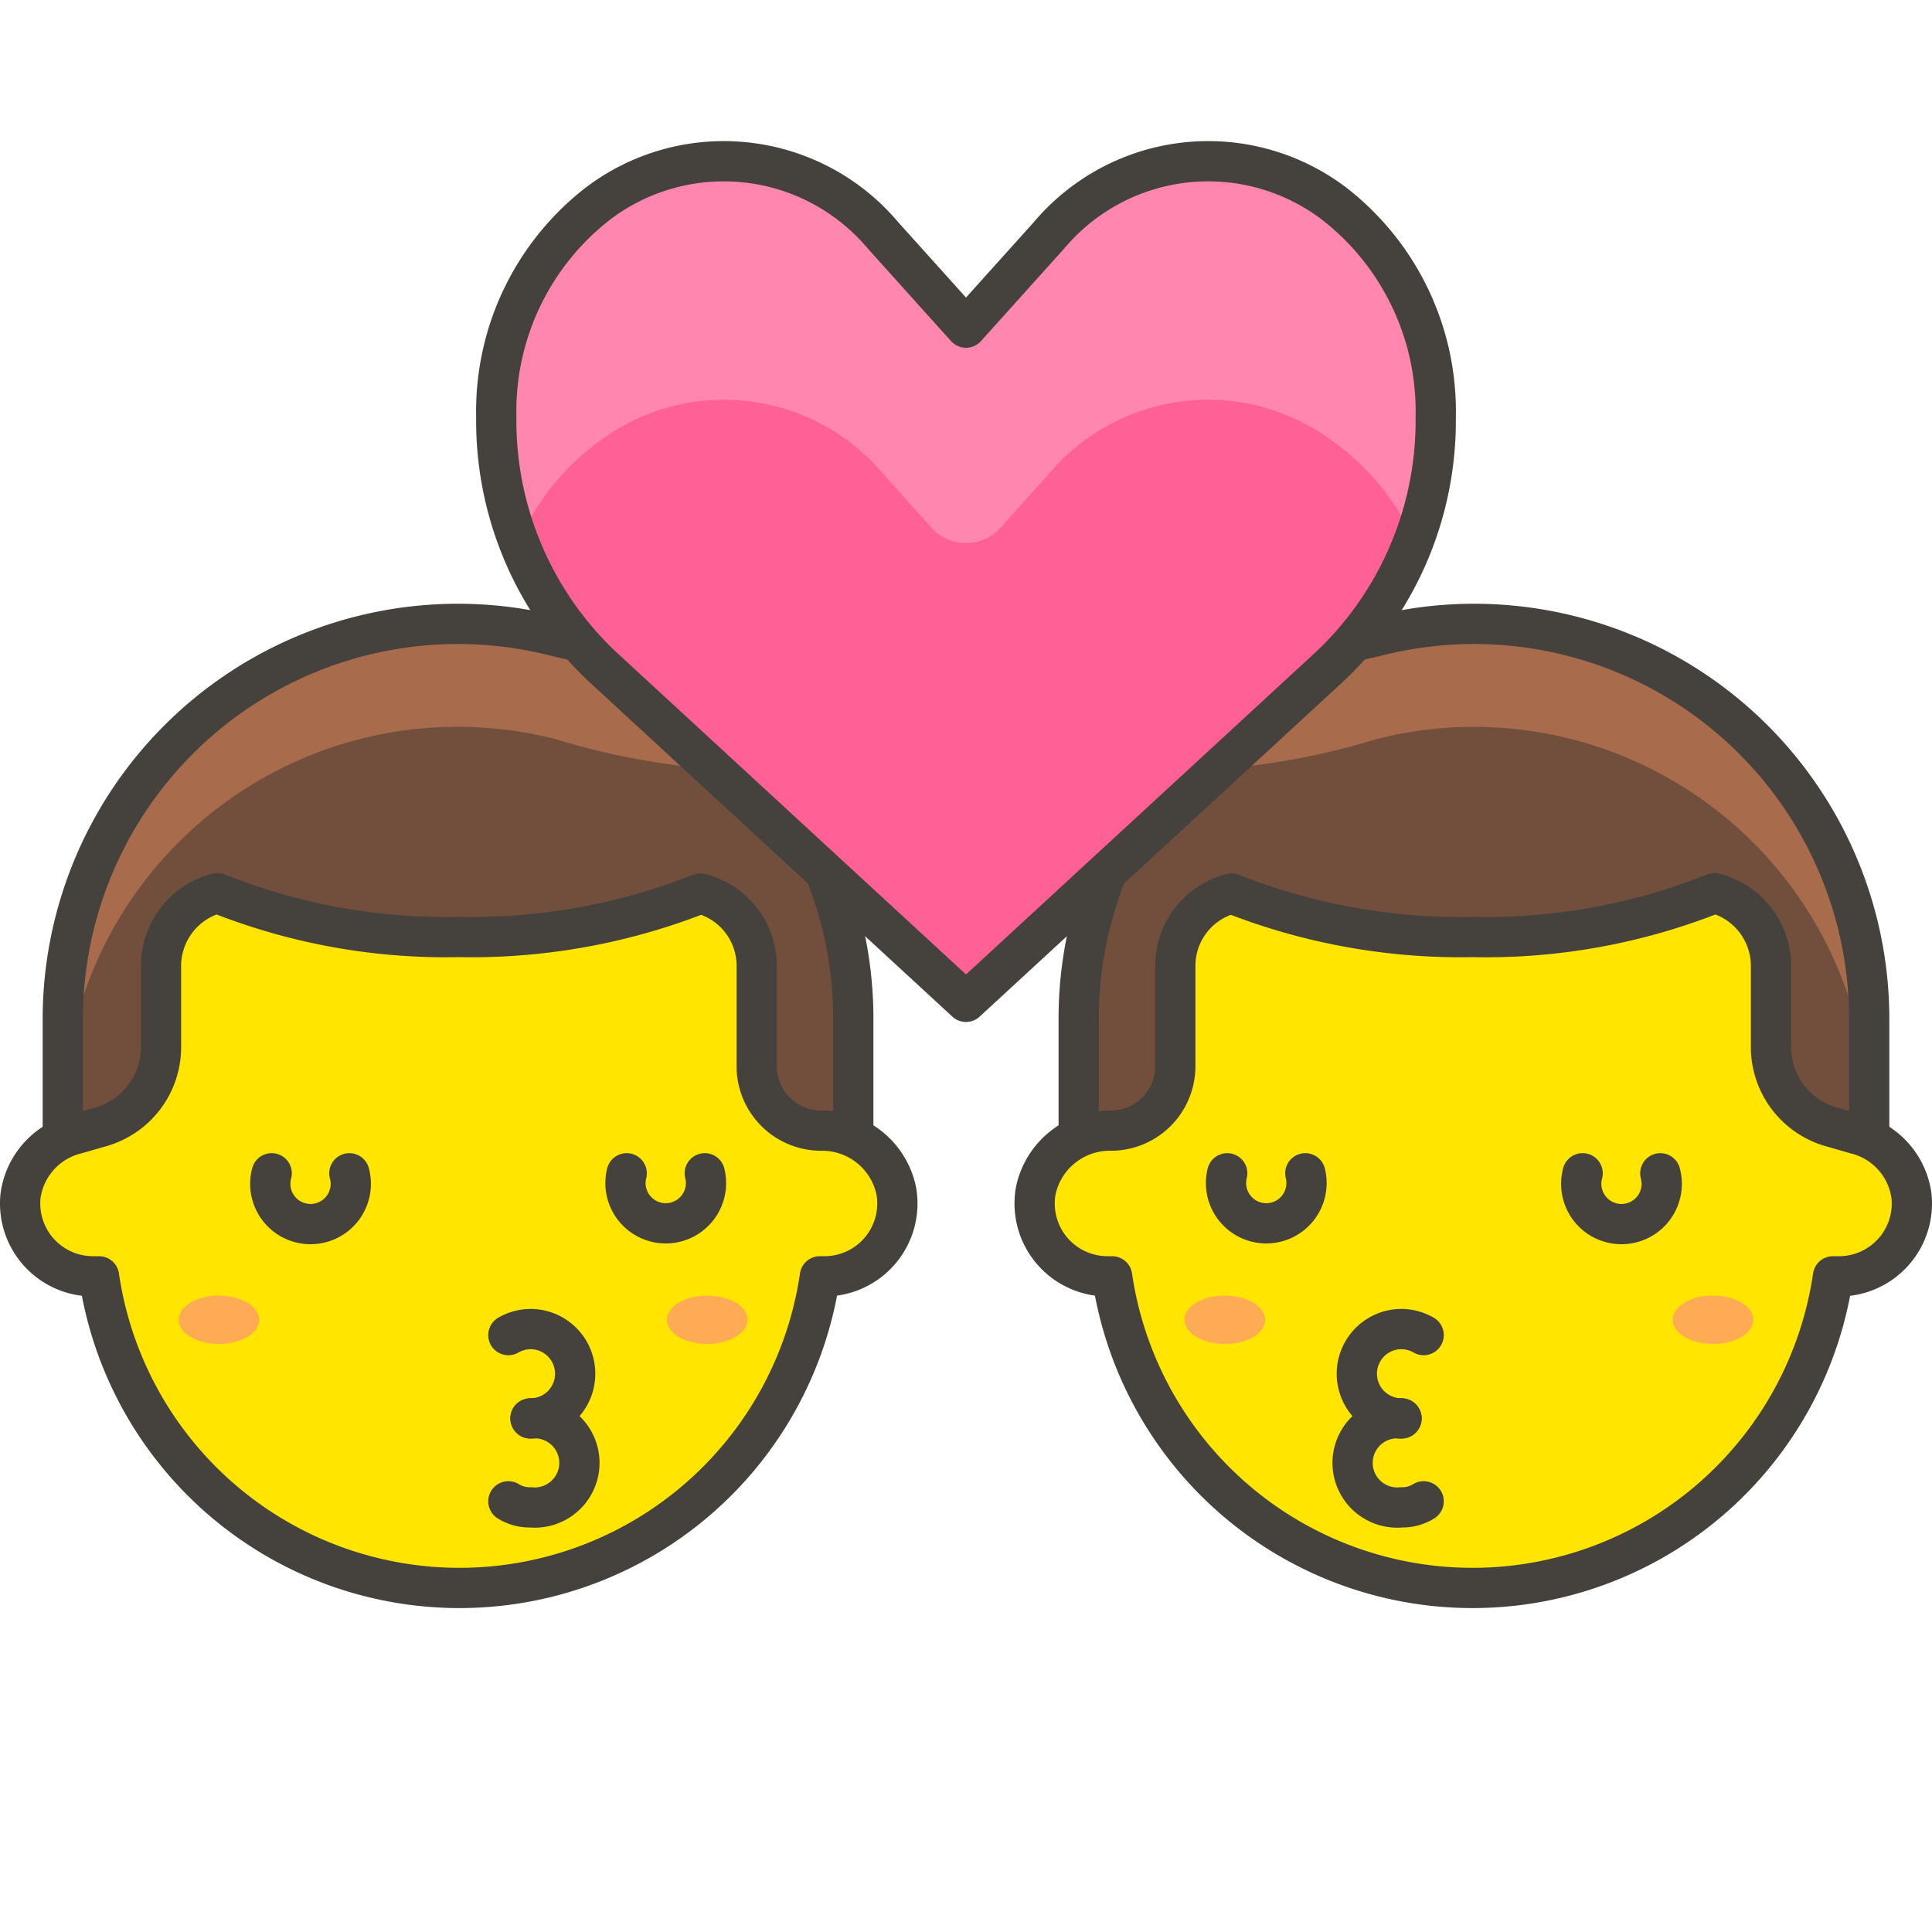 <svg xmlns="http://www.w3.org/2000/svg" xmlns:xlink="http://www.w3.org/1999/xlink" width="48" height="48" viewBox="0 0 48 48"><path fill="#724f3d" d="M36.62 15.5a9.8 9.8 0 0 0-2.44.31c-1.86.42-4.27 1.12-6.46.7a4.15 4.15 0 0 0 .83 3.21a9.8 9.8 0 0 0-1.75 5.6v5.14h19.64v-5.14a9.82 9.82 0 0 0-9.82-9.82"/><path fill="#a86c4d" d="M36.62 15.5a9.8 9.8 0 0 0-2.44.31c-1.86.42-4.27 1.12-6.46.7a4.53 4.53 0 0 0 .45 2.63a17.9 17.9 0 0 0 6-.77a9.81 9.81 0 0 1 12.26 9.51v-2.56a9.82 9.82 0 0 0-9.81-9.82"/><path fill="none" stroke="#45413c" stroke-linecap="round" stroke-linejoin="round" d="M36.62 15.5a9.8 9.8 0 0 0-2.44.31c-1.86.42-4.27 1.12-6.46.7a4.15 4.15 0 0 0 .83 3.21a9.8 9.8 0 0 0-1.75 5.6v5.14h19.64v-5.14a9.82 9.82 0 0 0-9.82-9.82"/><path fill="#ffe500" stroke="#45413c" stroke-linecap="round" stroke-linejoin="round" d="M47.49 29.71a1.84 1.84 0 0 0-1.39-1.54l-.59-.17A2.06 2.06 0 0 1 44 26v-2a1.87 1.87 0 0 0-1.4-1.81a15.3 15.3 0 0 1-6 1.09a15.5 15.5 0 0 1-6-1.08a1.85 1.85 0 0 0-1.4 1.8v2.49a1.6 1.6 0 0 1-1.59 1.6a1.88 1.88 0 0 0-1.88 1.51a1.81 1.81 0 0 0 1.79 2.11h.11a9.05 9.05 0 0 0 17.91 0h.11a1.81 1.81 0 0 0 1.84-2"/><path fill="#ffaa54" d="M29.43 32.79a1 .6 0 1 0 2 0a1 .6 0 1 0-2 0m12.13 0a1 .6 0 1 0 2 0a1 .6 0 1 0-2 0"/><path fill="none" stroke="#45413c" stroke-linecap="round" d="M35.37 33.17a1.13 1.13 0 0 0-.55-.15a1.11 1.11 0 0 0 0 2.22"/><path fill="none" stroke="#45413c" stroke-linecap="round" d="M34.82 35.24a1.11 1.11 0 1 0 0 2.21a1 1 0 0 0 .55-.15"/><path fill="none" stroke="#45413c" stroke-linecap="round" stroke-linejoin="round" d="M41.25 29.15a1 1 0 1 1-1.93 0m-6.89 0a1 1 0 1 1-1.94 0"/><path fill="#724f3d" d="M11.38 15.5a9.8 9.8 0 0 1 2.44.31c1.86.42 4.27 1.12 6.46.7a4.15 4.15 0 0 1-.83 3.21a9.8 9.8 0 0 1 1.75 5.6v5.14H1.56v-5.14a9.82 9.82 0 0 1 9.82-9.82"/><path fill="#a86c4d" d="M11.38 15.5a9.8 9.8 0 0 1 2.44.31c1.86.42 4.27 1.12 6.46.7a4.53 4.53 0 0 1-.45 2.63a17.9 17.9 0 0 1-6-.77a9.81 9.81 0 0 0-12.27 9.51v-2.56a9.82 9.82 0 0 1 9.82-9.82"/><path fill="none" stroke="#45413c" stroke-linecap="round" stroke-linejoin="round" d="M11.38 15.5a9.8 9.8 0 0 1 2.44.31c1.86.42 4.27 1.12 6.46.7a4.15 4.15 0 0 1-.83 3.21a9.8 9.8 0 0 1 1.75 5.6v5.14H1.56v-5.14a9.82 9.82 0 0 1 9.82-9.82"/><path fill="#ffe500" stroke="#45413c" stroke-linecap="round" stroke-linejoin="round" d="M.51 29.71a1.84 1.84 0 0 1 1.39-1.54l.59-.17A2.06 2.06 0 0 0 4 26v-2a1.87 1.87 0 0 1 1.4-1.81a15.3 15.3 0 0 0 6 1.09a15.5 15.5 0 0 0 6-1.08a1.85 1.85 0 0 1 1.4 1.8v2.49a1.6 1.6 0 0 0 1.59 1.6a1.88 1.88 0 0 1 1.88 1.51a1.81 1.81 0 0 1-1.79 2.11h-.11a9.05 9.05 0 0 1-17.91 0h-.15a1.81 1.81 0 0 1-1.8-2"/><path fill="#ffaa54" d="M16.57 32.79a1 .6 0 1 0 2 0a1 .6 0 1 0-2 0m-12.13 0a1 .6 0 1 0 2 0a1 .6 0 1 0-2 0"/><path fill="none" stroke="#45413c" stroke-linecap="round" d="M12.63 33.17a1.13 1.13 0 0 1 .55-.15a1.11 1.11 0 0 1 0 2.22"/><path fill="none" stroke="#45413c" stroke-linecap="round" d="M13.18 35.24a1.11 1.11 0 1 1 0 2.21a1 1 0 0 1-.55-.15"/><path fill="none" stroke="#45413c" stroke-linecap="round" stroke-linejoin="round" d="M6.75 29.15a1 1 0 1 0 1.93 0m6.89 0a1 1 0 1 0 1.94 0"/><path fill="#ff6196" d="M33.16 5.07a5.17 5.17 0 0 0-7.1.78L24 8.14l-2.06-2.29a5.17 5.17 0 0 0-7.1-.78a6.53 6.53 0 0 0-2.51 5.29a8.4 8.4 0 0 0 2.6 6.17L24 24.89l9.07-8.36a8.4 8.4 0 0 0 2.6-6.17a6.53 6.53 0 0 0-2.51-5.29"/><path fill="#ff87af" d="M14.84 11a5.17 5.17 0 0 1 7.1.77l1.2 1.34a1.16 1.16 0 0 0 1.72 0l1.2-1.34a5.17 5.17 0 0 1 7.1-.77a6 6 0 0 1 2 2.5a8.9 8.9 0 0 0 .56-3.1a6.53 6.53 0 0 0-2.51-5.29a5.17 5.17 0 0 0-7.1.78L24 8.14l-2.06-2.29a5.17 5.17 0 0 0-7.1-.78a6.53 6.53 0 0 0-2.51 5.29a8.9 8.9 0 0 0 .56 3.1A6 6 0 0 1 14.84 11"/><path fill="none" stroke="#45413c" stroke-linecap="round" stroke-linejoin="round" d="M33.16 5.07a5.17 5.17 0 0 0-7.1.78L24 8.14l-2.06-2.29a5.17 5.17 0 0 0-7.1-.78a6.53 6.53 0 0 0-2.51 5.29a8.4 8.4 0 0 0 2.6 6.17L24 24.89l9.07-8.36a8.4 8.4 0 0 0 2.6-6.17a6.53 6.53 0 0 0-2.51-5.29"/></svg>